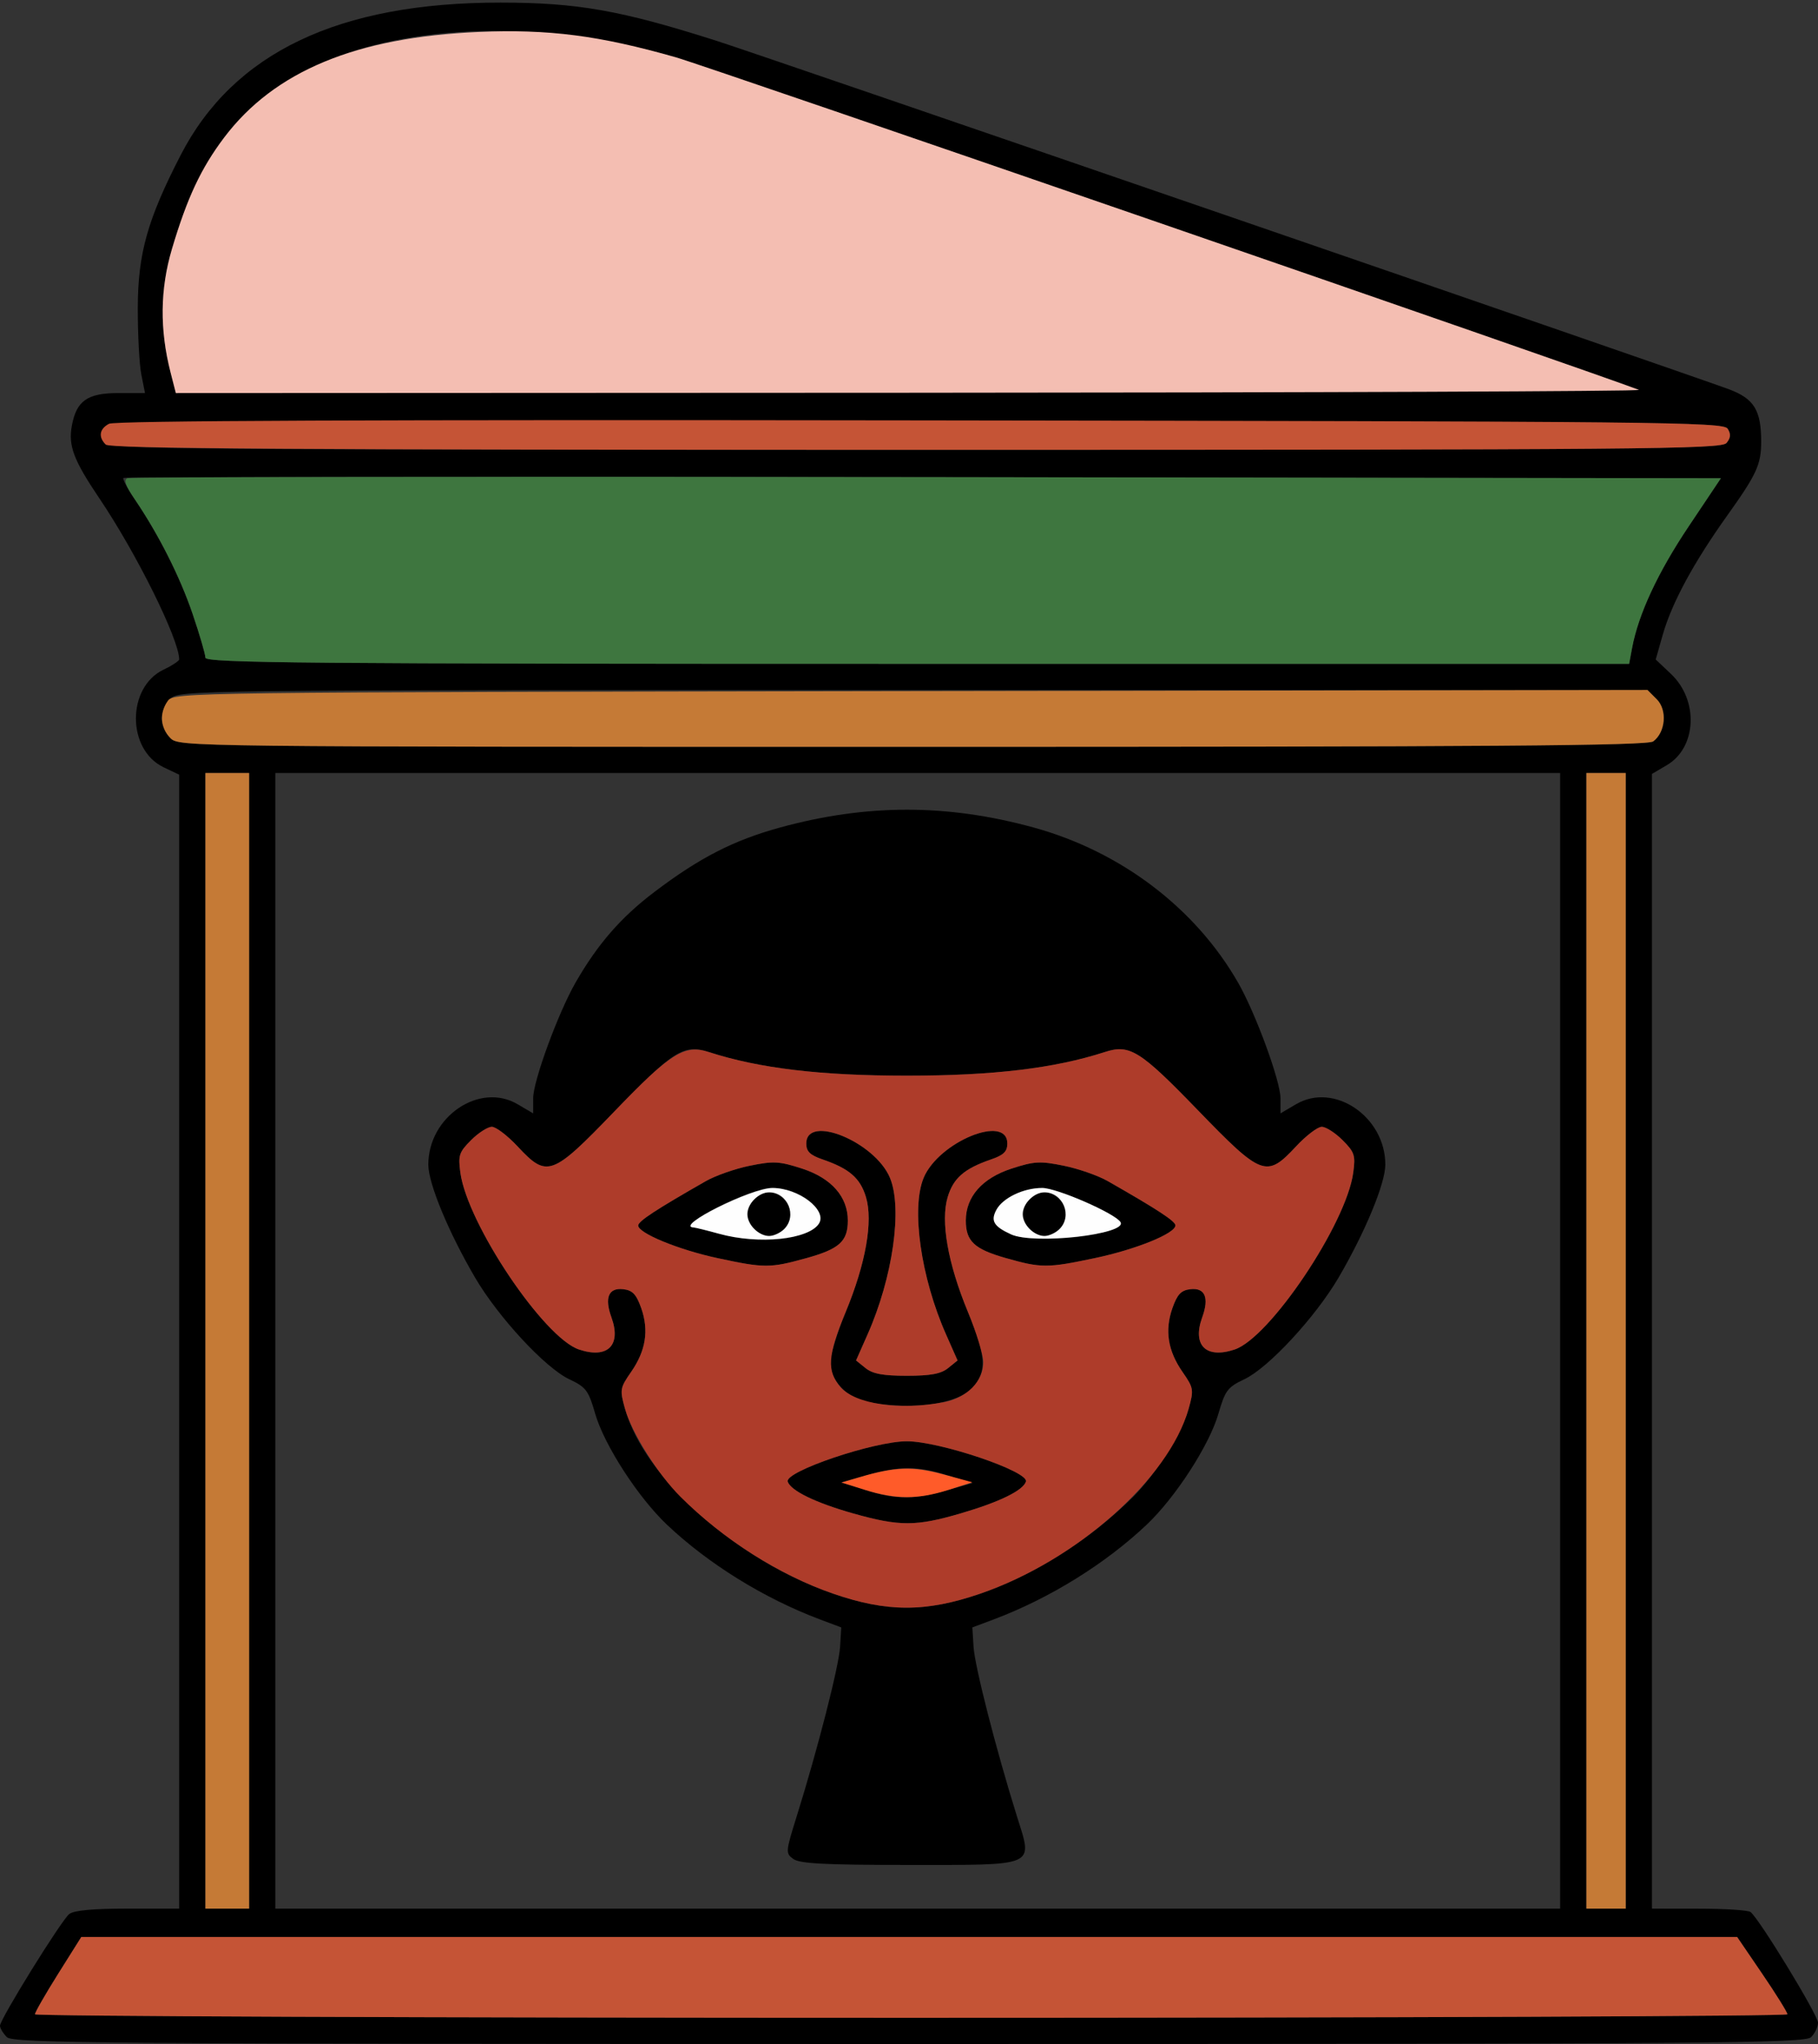 <?xml version="1.0" encoding="UTF-8" standalone="no"?>
<!DOCTYPE svg PUBLIC "-//W3C//DTD SVG 1.1//EN"
"http://www.w3.org/Graphics/SVG/1.1/DTD/svg11.dtd">
<svg width="534px" height="600px"
xmlns="http://www.w3.org/2000/svg" version="1.1">
<rect width="100%" height="100%" fill="#333333" stroke="none"/>
<g transform="translate(0000, 0000) scale(1, 1)">
<path fill="#000000" stroke="none" d="
M 2.02 597.99
C 0.91 596.87 0.00 595.37 0.00 594.64
C 0.00 592.73 17.96 563.77 20.33 561.86
C 21.67 560.78 27.26 560.26 37.47 560.26
L 52.63 560.26
L 52.63 393.83
L 52.63 227.40
L 48.06 225.23
C 37.21 220.05 37.21 201.74 48.06 196.56
C 50.58 195.37 52.63 194.01 52.63 193.55
C 52.63 187.72 40.13 162.50 29.25 146.38
C 21.60 135.06 20.00 130.83 21.12 124.90
C 22.48 117.62 25.70 115.38 34.77 115.38
L 42.59 115.38
L 41.51 109.94
C 40.92 106.94 40.46 98.14 40.47 90.38
C 40.52 74.37 43.32 64.44 53.08 45.51
C 68.59 15.46 99.47 0.74 146.98 0.76
C 169.57 0.77 182.39 3.03 210.52 12.00
C 224.31 16.40 495.90 109.82 507.90 114.29
C 515.21 117.03 517.31 120.44 517.31 129.59
C 517.31 136.36 516.02 139.19 507.26 151.44
C 497.45 165.19 491.10 176.92 488.43 186.22
L 486.33 193.59
L 490.79 197.81
C 499.01 205.54 498.40 219.41 489.64 224.58
L 485.22 227.18
L 485.22 393.72
L 485.22 560.26
L 499.02 560.28
C 506.61 560.28 513.42 560.72 514.15 561.24
C 516.58 562.95 534.00 591.49 534.00 593.76
C 534.00 594.97 533.09 596.87 531.98 597.99
C 530.16 599.81 504.35 600.00 267.00 600.00
C 29.65 600.00 3.84 599.81 2.02 597.99
M 525.01 591.28
C 525.01 590.71 521.69 585.37 517.63 579.42
L 510.25 568.59
L 267.06 568.59
L 23.88 568.59
L 17.07 579.42
C 13.32 585.38 10.27 590.72 10.27 591.28
C 10.27 591.85 126.08 592.31 267.64 592.31
C 409.20 592.31 525.01 591.85 525.01 591.28
M 73.17 393.59
L 73.17 226.92
L 66.75 226.92
L 60.33 226.92
L 60.33 393.59
L 60.33 560.26
L 66.75 560.26
L 73.17 560.26
L 73.17 393.59
M 458.26 393.59
L 458.26 226.92
L 269.57 226.92
L 80.87 226.92
L 80.87 393.59
L 80.87 560.26
L 269.57 560.26
L 458.26 560.26
L 458.26 393.59
M 477.52 393.59
L 477.52 226.92
L 471.74 226.92
L 465.97 226.92
L 465.97 393.59
L 465.97 560.26
L 471.74 560.26
L 477.52 560.26
L 477.52 393.59
M 485.61 217.63
C 489.23 214.94 489.78 208.40 486.63 205.26
L 483.94 202.56
L 268.28 202.56
C 54.34 202.56 52.60 202.59 50.06 205.13
C 48.65 206.54 47.50 209.13 47.50 210.90
C 47.50 212.67 48.65 215.26 50.06 216.67
C 52.60 219.21 54.34 219.23 268.04 219.23
C 438.35 219.23 483.90 218.90 485.61 217.63
M 479.39 190.22
C 481.25 180.27 486.97 168.01 496.03 154.49
L 505.48 140.38
L 271.15 140.06
C 142.25 139.88 36.56 139.99 36.25 140.29
C 35.94 140.59 37.39 143.33 39.47 146.38
C 46.56 156.81 52.82 169.18 56.58 180.21
C 58.64 186.27 60.33 192.05 60.33 193.05
C 60.33 194.62 89.52 194.87 269.43 194.87
L 478.52 194.87
L 479.39 190.22
M 507.13 130.03
C 508.35 128.55 508.46 127.41 507.47 125.86
C 506.22 123.87 488.88 123.72 268.93 123.72
C 48.97 123.72 31.63 123.87 30.38 125.86
C 29.40 127.41 29.50 128.55 30.72 130.03
C 32.25 131.86 54.68 132.05 268.93 132.05
C 483.17 132.05 505.61 131.86 507.13 130.03
M 481.37 114.44
C 467.12 108.96 208.14 19.59 198.52 16.83
C 159.83 5.76 120.80 6.58 93.28 19.04
C 71.20 29.04 59.00 44.46 50.51 73.08
C 47.01 84.87 46.88 96.72 50.09 109.29
L 51.65 115.38
L 267.47 115.28
C 386.17 115.23 482.42 114.85 481.37 114.44"/>
<path fill="#000000" stroke="none" d="
M 233.02 545.69
C 230.71 544.01 230.75 543.60 234.01 533.19
C 240.15 513.58 246.40 489.18 246.76 483.41
L 247.10 477.72
L 240.69 475.31
C 224.40 469.17 208.04 459.05 195.92 447.58
C 187.44 439.56 177.50 424.21 174.83 415.00
C 172.86 408.14 172.14 407.19 167.18 404.85
C 160.15 401.53 146.38 386.67 139.56 375.06
C 131.77 361.76 125.84 347.46 125.81 341.92
C 125.77 327.78 140.87 317.56 152.05 324.15
L 156.61 326.83
L 156.61 322.35
C 156.61 317.33 163.94 297.36 169.04 288.46
C 175.53 277.15 182.41 269.24 192.23 261.82
C 205.46 251.79 215.45 246.68 228.99 242.95
C 254.54 235.94 278.15 235.92 303.64 242.92
C 329.21 249.95 351.12 266.56 363.67 288.46
C 368.78 297.36 376.11 317.33 376.11 322.35
L 376.11 326.83
L 380.67 324.15
C 391.85 317.56 406.94 327.78 406.91 341.92
C 406.88 347.46 400.95 361.76 393.16 375.06
C 386.34 386.67 372.57 401.53 365.53 404.85
C 360.58 407.19 359.86 408.14 357.88 415.00
C 355.21 424.21 345.28 439.56 336.79 447.58
C 324.67 459.05 308.32 469.17 292.03 475.31
L 285.61 477.72
L 285.96 483.41
C 286.32 489.18 292.57 513.58 298.71 533.19
C 303.39 548.13 304.96 547.44 266.36 547.44
C 242.32 547.44 234.87 547.05 233.02 545.69
M 287.87 467.83
C 303.78 462.38 320.23 451.95 332.86 439.35
C 339.56 432.65 347.14 420.64 349.13 413.56
C 350.69 407.96 350.62 407.44 347.34 402.73
C 343.02 396.50 342.07 390.53 344.38 383.97
C 345.80 379.95 346.92 378.76 349.60 378.44
C 353.95 377.92 355.23 380.90 353.12 386.71
C 350.16 394.90 354.21 398.94 362.62 396.15
C 372.94 392.76 395.42 359.31 397.48 344.27
C 398.19 339.14 397.88 338.22 394.35 334.68
C 392.19 332.53 389.45 330.77 388.24 330.77
C 387.03 330.77 383.63 333.36 380.67 336.54
C 372.00 345.83 370.68 345.35 351.72 325.76
C 334.85 308.33 331.82 306.45 324.51 308.82
C 309.77 313.60 291.72 315.76 266.36 315.76
C 240.99 315.76 222.95 313.60 208.21 308.82
C 200.89 306.45 197.86 308.33 181.00 325.76
C 162.04 345.35 160.71 345.83 152.05 336.54
C 149.08 333.36 145.68 330.77 144.48 330.77
C 143.27 330.77 140.52 332.53 138.37 334.68
C 134.84 338.22 134.53 339.14 135.23 344.27
C 137.30 359.31 159.78 392.76 170.10 396.15
C 178.50 398.94 182.56 394.90 179.60 386.71
C 177.49 380.90 178.76 377.92 183.11 378.44
C 185.80 378.76 186.91 379.95 188.34 383.97
C 190.65 390.53 189.70 396.50 185.37 402.73
C 182.10 407.44 182.02 407.96 183.59 413.56
C 189.30 433.94 216.41 458.03 244.66 467.79
C 260.53 473.29 271.93 473.29 287.87 467.83"/>
<path fill="#000000" stroke="none" d="
M 250.67 444.28
C 239.59 441.15 232.26 437.60 231.38 434.92
C 230.39 431.97 256.68 423.08 266.36 423.08
C 276.04 423.08 302.33 431.97 301.34 434.92
C 300.46 437.55 293.58 440.91 282.24 444.23
C 269.09 448.09 264.20 448.09 250.67 444.28
M 277.82 437.55
L 285.61 435.36
L 278.55 433.14
C 269.49 430.29 264.50 430.26 254.90 432.96
L 247.10 435.15
L 254.16 437.37
C 263.23 440.22 268.22 440.26 277.82 437.55"/>
<path fill="#000000" stroke="none" d="
M 254.88 411.55
C 248.72 410.37 243.89 405.23 243.89 399.86
C 243.89 397.74 245.92 391.12 248.40 385.14
C 254.30 370.90 256.49 358.51 254.36 351.40
C 252.67 345.81 249.49 343.05 241.64 340.35
C 237.93 339.08 236.83 338.01 236.83 335.69
C 236.83 326.92 256.97 335.15 261.40 345.73
C 265.14 354.68 262.25 374.99 254.84 391.69
L 251.45 399.35
L 254.24 401.60
C 256.32 403.28 259.36 403.85 266.36 403.85
C 273.35 403.85 276.40 403.28 278.48 401.60
L 281.26 399.35
L 277.87 391.69
C 270.47 374.99 267.58 354.68 271.31 345.73
C 275.74 335.15 295.88 326.92 295.88 335.69
C 295.88 338.01 294.79 339.08 291.08 340.35
C 283.23 343.05 280.04 345.81 278.36 351.40
C 276.23 358.51 278.41 370.90 284.32 385.14
C 289.59 397.86 289.91 402.44 285.90 407.10
C 281.54 412.17 268.09 414.09 254.88 411.55"/>
<path fill="#000000" stroke="none" d="
M 210.74 369.31
C 199.22 366.83 187.39 361.96 187.46 359.72
C 187.50 358.46 192.71 355.05 207.31 346.72
C 210.13 345.10 215.96 343.06 220.26 342.19
C 227.22 340.77 228.93 340.87 235.64 343.05
C 244.23 345.85 249.03 351.31 249.03 358.28
C 249.03 364.40 246.56 366.63 236.81 369.33
C 226.18 372.27 224.55 372.27 210.74 369.31
M 235.43 362.31
C 240.77 360.08 241.83 358.46 240.07 355.17
C 238.17 351.63 232.10 348.72 226.59 348.72
C 220.36 348.72 198.08 360.01 203.70 360.31
C 204.28 360.35 207.63 361.17 211.16 362.15
C 219.57 364.47 230.07 364.55 235.43 362.31"/>
<path fill="#000000" stroke="none" d="
M 295.30 369.26
C 286.14 366.64 283.69 364.32 283.69 358.28
C 283.69 351.31 288.49 345.85 297.08 343.05
C 303.79 340.87 305.50 340.77 312.45 342.19
C 316.75 343.06 322.58 345.10 325.41 346.72
C 339.94 355.01 345.21 358.46 345.25 359.68
C 345.34 362.03 333.76 366.74 321.67 369.29
C 307.59 372.27 305.86 372.26 295.30 369.26
M 325.03 361.40
C 327.65 360.55 329.49 359.36 329.12 358.74
C 327.52 356.17 310.43 348.72 306.13 348.72
C 300.62 348.72 294.55 351.63 292.65 355.17
C 290.93 358.40 291.90 360.01 297.00 362.35
C 301.62 364.45 317.26 363.94 325.03 361.40"/>
<path fill="#000000" stroke="none" d="
M 221.52 360.81
C 217.63 356.92 220.44 350.00 225.92 350.00
C 228.99 350.00 232.34 353.35 232.34 356.41
C 232.34 359.47 228.99 362.82 225.92 362.82
C 224.61 362.82 222.64 361.91 221.52 360.81"/>
<path fill="#000000" stroke="none" d="
M 302.39 360.81
C 298.50 356.92 301.31 350.00 306.79 350.00
C 309.86 350.00 313.21 353.35 313.21 356.41
C 313.21 359.47 309.86 362.82 306.79 362.82
C 305.48 362.82 303.51 361.91 302.39 360.81"/>
<path fill="#f4beb2" stroke="none" d="
M 50.09 109.29
C 46.88 96.72 47.01 84.87 50.51 73.08
C 54.97 58.05 59.02 49.40 65.85 40.38
C 80.64 20.85 104.46 10.96 140.62 9.38
C 161.18 8.50 176.05 10.41 198.52 16.83
C 208.14 19.59 467.12 108.96 481.37 114.44
C 482.42 114.85 386.17 115.23 267.47 115.28
L 51.65 115.38
L 50.09 109.29"/>
<path fill="#c55436" stroke="none" d="
M 10.27 591.28
C 10.27 590.72 13.32 585.38 17.07 579.42
L 23.88 568.59
L 267.06 568.59
L 510.25 568.59
L 517.63 579.42
C 521.69 585.37 525.01 590.71 525.01 591.28
C 525.01 591.85 409.20 592.31 267.64 592.31
C 126.08 592.31 10.27 591.85 10.27 591.28"/>
<path fill="#c55436" stroke="none" d="
M 31.06 130.51
C 28.82 128.27 29.18 125.91 32.01 124.40
C 33.71 123.49 109.23 123.17 270.31 123.40
C 488.76 123.69 506.22 123.87 507.47 125.86
C 508.46 127.41 508.35 128.55 507.13 130.03
C 505.61 131.86 483.17 132.05 269.03 132.05
C 86.85 132.05 32.25 131.69 31.06 130.51"/>
<path fill="#3e763f" stroke="none" d="
M 60.33 193.05
C 60.33 192.05 58.64 186.27 56.58 180.21
C 52.84 169.22 46.56 156.81 39.52 146.46
C 36.82 142.49 36.25 140.82 37.47 140.36
C 38.39 140.01 144.08 139.87 272.31 140.05
L 505.48 140.38
L 496.03 154.49
C 486.97 168.01 481.25 180.27 479.39 190.22
L 478.52 194.87
L 269.43 194.87
C 89.52 194.87 60.33 194.62 60.33 193.05"/>
<path fill="#c57a36" stroke="none" d="
M 60.33 393.59
L 60.33 226.92
L 66.75 226.92
L 73.17 226.92
L 73.17 393.59
L 73.17 560.26
L 66.75 560.26
L 60.33 560.26
L 60.33 393.59"/>
<path fill="#c57a36" stroke="none" d="
M 465.97 393.59
L 465.97 226.92
L 471.74 226.92
L 477.52 226.92
L 477.52 393.59
L 477.52 560.26
L 471.74 560.26
L 465.97 560.26
L 465.97 393.59"/>
<path fill="#c57a36" stroke="none" d="
M 50.06 216.67
C 47.06 213.67 46.75 209.21 49.32 205.69
C 51.10 203.24 55.00 203.21 267.53 202.87
L 483.91 202.54
L 486.63 205.26
C 489.78 208.40 489.23 214.92 485.61 217.63
C 483.90 218.90 438.35 219.23 268.04 219.23
C 54.34 219.23 52.60 219.21 50.06 216.67"/>
<path fill="#ae3c2a" stroke="none" d="
M 244.66 467.79
C 228.86 462.33 212.39 451.87 199.85 439.35
C 193.15 432.65 185.58 420.64 183.59 413.56
C 182.02 407.96 182.10 407.44 185.37 402.73
C 189.70 396.50 190.65 390.53 188.34 383.97
C 186.91 379.95 185.80 378.76 183.11 378.44
C 178.76 377.92 177.49 380.90 179.60 386.71
C 182.56 394.90 178.50 398.94 170.10 396.15
C 159.78 392.76 137.30 359.31 135.23 344.27
C 134.53 339.14 134.84 338.22 138.37 334.68
C 140.52 332.53 143.27 330.77 144.48 330.77
C 145.68 330.77 149.08 333.36 152.05 336.54
C 160.70 345.82 162.11 345.31 180.35 326.36
C 196.99 309.06 201.06 306.50 208.23 308.83
C 222.95 313.60 241.02 315.76 266.36 315.76
C 291.72 315.76 309.77 313.60 324.51 308.82
C 331.82 306.45 334.85 308.33 351.72 325.76
C 370.68 345.35 372.00 345.83 380.67 336.54
C 383.63 333.36 387.03 330.77 388.24 330.77
C 389.45 330.77 392.19 332.53 394.35 334.68
C 397.88 338.22 398.19 339.14 397.48 344.27
C 395.42 359.31 372.94 392.76 362.62 396.15
C 354.21 398.94 350.16 394.90 353.12 386.71
C 355.23 380.90 353.95 377.92 349.60 378.44
C 346.92 378.76 345.80 379.95 344.38 383.97
C 342.07 390.53 343.02 396.50 347.34 402.73
C 350.62 407.44 350.69 407.96 349.13 413.56
C 343.39 434.01 316.18 458.13 287.87 467.83
C 271.93 473.29 260.53 473.29 244.66 467.79
M 282.24 444.23
C 293.58 440.91 300.46 437.55 301.34 434.92
C 302.33 431.97 276.04 423.08 266.36 423.08
C 256.68 423.08 230.39 431.97 231.38 434.92
C 232.26 437.60 239.59 441.15 250.67 444.28
C 264.20 448.09 269.09 448.09 282.24 444.23
M 277.23 411.60
C 284.07 410.28 288.82 405.47 288.82 399.86
C 288.82 397.74 286.79 391.12 284.32 385.14
C 278.41 370.90 276.23 358.51 278.36 351.40
C 280.04 345.81 283.23 343.05 291.08 340.35
C 294.79 339.08 295.88 338.01 295.88 335.69
C 295.88 326.92 275.74 335.15 271.31 345.73
C 267.58 354.68 270.47 374.99 277.87 391.69
L 281.26 399.35
L 278.48 401.60
C 276.40 403.28 273.35 403.85 266.36 403.85
C 259.36 403.85 256.32 403.28 254.24 401.60
L 251.45 399.35
L 254.84 391.69
C 262.25 374.99 265.14 354.68 261.40 345.73
C 256.97 335.15 236.83 326.92 236.83 335.69
C 236.83 338.01 237.93 339.08 241.64 340.35
C 249.49 343.05 252.67 345.81 254.36 351.40
C 256.49 358.51 254.30 370.90 248.40 385.14
C 243.11 397.88 242.80 402.44 246.86 407.14
C 251.19 412.17 264.32 414.09 277.23 411.60
M 236.81 369.33
C 246.56 366.63 249.03 364.40 249.03 358.28
C 249.03 351.31 244.23 345.85 235.64 343.05
C 228.93 340.87 227.22 340.77 220.26 342.19
C 215.96 343.06 210.13 345.10 207.31 346.72
C 192.71 355.05 187.50 358.46 187.46 359.72
C 187.39 361.96 199.22 366.83 210.74 369.31
C 224.55 372.27 226.18 372.27 236.81 369.33
M 321.67 369.29
C 333.76 366.74 345.34 362.03 345.25 359.68
C 345.21 358.46 339.94 355.01 325.41 346.72
C 322.58 345.10 316.75 343.06 312.45 342.19
C 305.50 340.77 303.79 340.87 297.08 343.05
C 288.49 345.85 283.69 351.31 283.69 358.28
C 283.69 364.32 286.14 366.64 295.30 369.26
C 305.86 372.26 307.59 372.27 321.67 369.29"/>
<path fill="#fefefe" stroke="none" d="
M 211.16 362.15
C 207.63 361.17 204.28 360.35 203.70 360.31
C 198.08 360.01 220.69 348.72 226.91 348.72
C 234.52 348.72 243.02 355.19 240.58 359.13
C 237.66 363.87 222.86 365.40 211.16 362.15
M 230.33 360.81
C 234.22 356.92 231.40 350.00 225.92 350.00
C 222.86 350.00 219.50 353.35 219.50 356.41
C 219.50 359.47 222.86 362.82 225.92 362.82
C 227.23 362.82 229.21 361.91 230.33 360.81"/>
<path fill="#fefefe" stroke="none" d="
M 297.00 362.35
C 291.90 360.01 290.93 358.40 292.65 355.17
C 294.55 351.63 300.62 348.72 306.13 348.72
C 310.43 348.72 327.52 356.17 329.12 358.74
C 331.32 362.32 303.73 365.41 297.00 362.35
M 311.20 360.81
C 315.09 356.92 312.27 350.00 306.79 350.00
C 303.73 350.00 300.38 353.35 300.38 356.41
C 300.38 359.47 303.73 362.82 306.79 362.82
C 308.10 362.82 310.08 361.91 311.20 360.81"/>
<path fill="#ff5b29" stroke="none" d="
M 254.20 437.38
L 247.18 435.19
L 252.28 433.68
C 262.82 430.55 268.16 430.35 277.01 432.77
L 285.61 435.12
L 278.55 437.36
C 269.66 440.17 263.11 440.18 254.20 437.38"/>
</g>
</svg>
